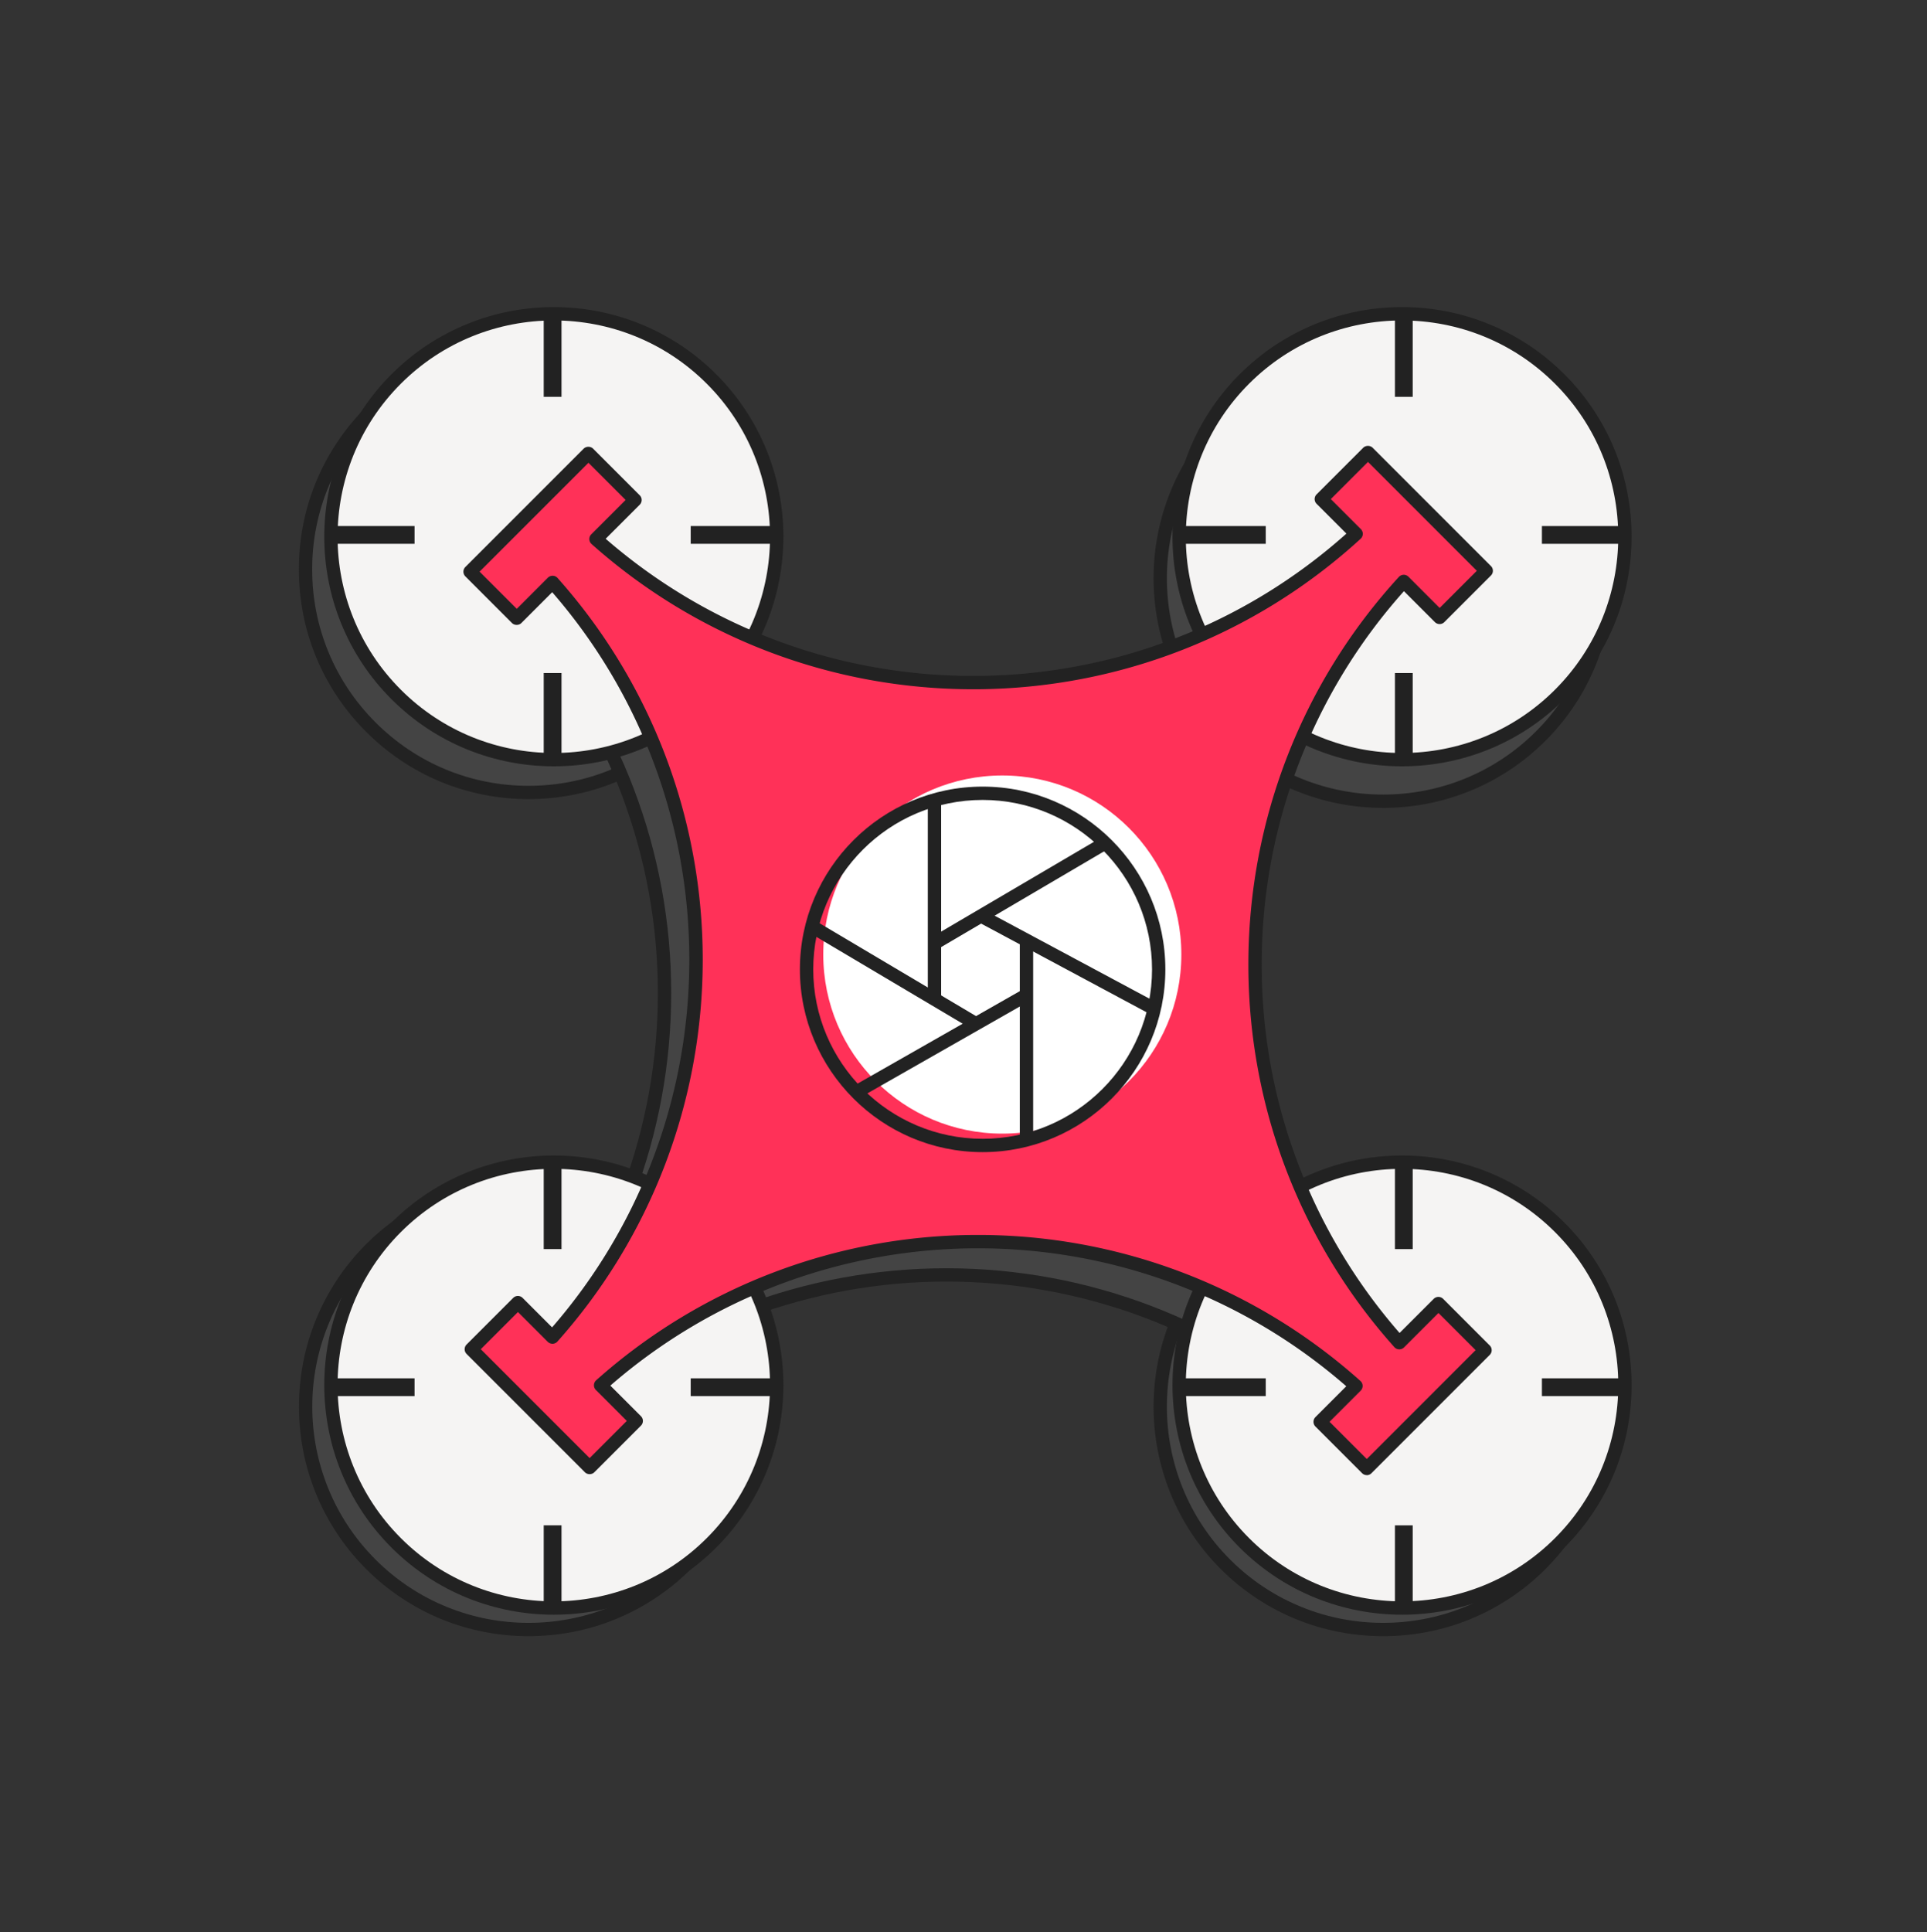 <svg xmlns="http://www.w3.org/2000/svg" width="400" height="401" fill="none" viewBox="0 0 400 401"><rect x="0" y="0" width="400" height="401" fill="#333333" stroke="none"/><path fill="#444" d="M287.105 166.305c25.565 0 46.29-20.725 46.29-46.29 0-25.566-20.725-46.29-46.29-46.29-25.565 0-46.29 20.724-46.29 46.29 0 25.565 20.725 46.29 46.29 46.29Z"/><path fill="#222" d="M287.105 167.67c-12.21 0-24.415-4.645-33.71-13.94-18.585-18.59-18.585-48.835 0-67.42 18.59-18.585 48.835-18.585 67.42 0 18.585 18.59 18.585 48.835 0 67.42-9.295 9.295-21.505 13.94-33.71 13.94Zm0-92.535c-11.5 0-23 4.375-31.755 13.13-17.51 17.51-17.51 46 0 63.505 17.505 17.51 45.995 17.51 63.505 0 17.505-17.51 17.505-46 0-63.505-8.755-8.755-20.255-13.13-31.755-13.13h.005Z"/><path fill="#444" d="M109.71 164.46c25.565 0 46.29-20.725 46.29-46.29 0-25.565-20.725-46.29-46.29-46.29-25.565 0-46.29 20.725-46.29 46.29 0 25.565 20.725 46.29 46.29 46.29Z"/><path fill="#222" d="M109.71 165.845c-12.735 0-24.705-4.96-33.71-13.965-9.005-9.005-13.965-20.975-13.965-33.71S66.995 93.465 76 84.46c9.005-9.005 20.975-13.965 33.71-13.965s24.705 4.96 33.71 13.965c9.005 9.005 13.965 20.975 13.965 33.71s-4.96 24.705-13.965 33.71c-9.005 9.005-20.975 13.965-33.71 13.965Zm0-92.58c-11.995 0-23.27 4.67-31.755 13.155-8.48 8.48-13.155 19.76-13.155 31.755 0 11.995 4.67 23.27 13.155 31.755 8.48 8.48 19.76 13.155 31.755 13.155 11.995 0 23.27-4.67 31.755-13.155 8.48-8.48 13.155-19.76 13.155-31.755 0-11.995-4.67-23.27-13.155-31.755-8.48-8.48-19.76-13.155-31.755-13.155Z"/><path fill="#444" d="M287.105 338.211c25.565 0 46.29-20.725 46.29-46.29 0-25.565-20.725-46.29-46.29-46.29-25.565 0-46.29 20.725-46.29 46.29 0 25.565 20.725 46.29 46.29 46.29Z"/><path fill="#222" d="M287.105 339.57c-12.21 0-24.415-4.645-33.71-13.94-18.585-18.59-18.585-48.835 0-67.42 18.59-18.585 48.835-18.585 67.42 0 18.585 18.59 18.585 48.835 0 67.42-9.295 9.295-21.505 13.94-33.71 13.94Zm0-92.535c-11.5 0-23 4.375-31.755 13.13-17.51 17.51-17.51 46 0 63.505 17.505 17.51 45.995 17.51 63.505 0 17.505-17.51 17.505-46 0-63.505-8.755-8.755-20.255-13.13-31.755-13.13h.005Z"/><path fill="#444" d="M109.71 338.21c25.565 0 46.29-20.725 46.29-46.29 0-25.565-20.725-46.29-46.29-46.29-25.565 0-46.29 20.725-46.29 46.29 0 25.565 20.725 46.29 46.29 46.29Z"/><path fill="#222" d="M109.71 339.57c-12.21 0-24.415-4.645-33.71-13.94-18.59-18.59-18.59-48.835 0-67.42 18.59-18.59 48.835-18.59 67.42 0 18.59 18.59 18.59 48.835 0 67.42-9.295 9.295-21.5 13.94-33.71 13.94Zm0-92.535c-11.5 0-23 4.375-31.755 13.13-17.51 17.51-17.51 46 0 63.505 17.51 17.51 46 17.51 63.505 0 17.51-17.51 17.51-46 0-63.505-8.755-8.755-20.255-13.13-31.755-13.13h.005Z"/><path fill="#444" d="M283.915 285.554c-40.235-44.955-39.93-113.38.92-157.98l7.455 7.455 9.675-9.675-24.555-24.555-9.675 9.675 7.215 7.215c-44.535 40.79-112.815 41.16-157.79 1.08l8.11-8.11-9.675-9.675-24.555 24.555 9.675 9.675 7.435-7.435c39.72 44.56 39.705 112.065-.025 156.62l-7.16-7.155-9.675 9.675 24.555 24.555 9.675-9.675-7.395-7.395c44.63-39.8 112.225-39.755 156.8.135l-7.445 7.445 9.675 9.675 24.555-24.555-9.675-9.675-8.125 8.125h.005Z"/><path fill="#222" d="m277.16 313.614-11.63-11.63 7.38-7.38c-21.145-18.45-48.205-28.61-76.36-28.63h-.095c-28.12 0-55.15 10.105-76.305 28.495l7.33 7.33-11.63 11.63-26.51-26.51 11.63-11.63 7.095 7.095c18.375-21.14 28.48-48.17 28.485-76.285.005-28.12-10.09-55.15-28.46-76.29l-7.37 7.37-11.63-11.63 26.51-26.51 11.63 11.63-8.045 8.045c21.16 18.385 48.16 28.47 76.275 28.47h.75c28.415-.18 55.605-10.66 76.73-29.535l-7.165-7.165 11.63-11.63 26.51 26.51-11.63 11.63-7.405-7.405c-18.9 21.16-29.38 48.395-29.53 76.855-.155 28.436 10 55.755 28.625 77.095l8.06-8.06 11.63 11.63-26.51 26.51.005-.005Zm-7.715-11.63 7.715 7.715 22.595-22.595-7.715-7.715-8.18 8.18-.975-1.09c-19.7-22.01-30.46-50.44-30.3-80.055.16-29.635 11.25-57.97 31.23-79.785l.975-1.065 7.5 7.5 7.715-7.715-22.595-22.595-7.715 7.715 7.26 7.26-1.065.975c-21.78 19.95-50.07 31.04-79.655 31.23h-.77c-29.285 0-57.39-10.685-79.215-30.14l-1.095-.975 8.165-8.165-7.715-7.715-22.595 22.595 7.715 7.715 7.495-7.495.975 1.095c19.435 21.805 30.135 49.945 30.13 79.235-.005 29.29-10.715 57.426-30.16 79.23l-.975 1.095-7.215-7.215-7.715 7.715 22.595 22.595 7.715-7.715-7.455-7.45 1.095-.975c21.815-19.455 49.955-30.165 79.245-30.165h.095c29.33.025 57.495 10.785 79.305 30.305l1.09.975-7.5 7.5v-.005Z"/><path fill="#F5F4F3" d="M291.03 157.68c25.565 0 46.29-20.725 46.29-46.29 0-25.566-20.725-46.29-46.29-46.29-25.565 0-46.29 20.724-46.29 46.29 0 25.565 20.725 46.29 46.29 46.29Z"/><path fill="#222" d="M291.03 159.04c-12.21 0-24.415-4.645-33.71-13.94-18.59-18.59-18.59-48.835 0-67.42 18.59-18.59 48.835-18.59 67.42 0 18.59 18.59 18.59 48.835 0 67.42-9.295 9.295-21.5 13.94-33.71 13.94Zm0-92.535c-11.5 0-23 4.375-31.755 13.13-17.51 17.51-17.51 46 0 63.505 17.51 17.51 46 17.51 63.505 0 17.51-17.51 17.51-46 0-63.505-8.755-8.755-20.255-13.13-31.755-13.13h.005Z"/><path fill="#F5F4F3" d="M114.96 333.75c25.565 0 46.29-20.725 46.29-46.29 0-25.565-20.725-46.29-46.29-46.29-25.565 0-46.29 20.725-46.29 46.29 0 25.565 20.725 46.29 46.29 46.29Z"/><path fill="#222" d="M114.96 335.11c-12.21 0-24.415-4.645-33.71-13.94-18.59-18.59-18.59-48.835 0-67.42 18.59-18.59 48.835-18.59 67.42 0 18.59 18.59 18.59 48.835 0 67.42-9.295 9.295-21.5 13.94-33.71 13.94Zm0-92.535c-11.5 0-23 4.375-31.755 13.13-17.51 17.51-17.51 46 0 63.505 17.51 17.51 46 17.51 63.505 0 17.51-17.51 17.51-46 0-63.505-8.755-8.755-20.255-13.13-31.755-13.13h.005Z"/><path fill="#F5F4F3" d="M291.03 333.75c25.565 0 46.29-20.725 46.29-46.29 0-25.565-20.725-46.29-46.29-46.29-25.565 0-46.29 20.725-46.29 46.29 0 25.565 20.725 46.29 46.29 46.29Z"/><path fill="#222" d="M291.03 335.11c-12.21 0-24.415-4.645-33.71-13.94-18.585-18.59-18.585-48.835 0-67.42 18.59-18.59 48.835-18.59 67.425 0 18.59 18.59 18.59 48.835 0 67.42-9.295 9.295-21.505 13.94-33.71 13.94h-.005Zm0-92.535c-11.5 0-23 4.375-31.755 13.13-17.51 17.51-17.51 46 0 63.505 8.755 8.755 20.255 13.13 31.755 13.13s23-4.375 31.755-13.13c17.51-17.51 17.51-46 0-63.505-8.755-8.755-20.255-13.13-31.755-13.13Z"/><path fill="#F5F4F3" d="M114.96 157.68c25.565 0 46.29-20.725 46.29-46.29 0-25.566-20.725-46.29-46.29-46.29-25.565 0-46.29 20.724-46.29 46.29 0 25.565 20.725 46.29 46.29 46.29Z"/><path fill="#222" d="M114.96 159.04c-12.21 0-24.415-4.645-33.71-13.94-18.59-18.59-18.59-48.835 0-67.42 18.59-18.59 48.835-18.59 67.42 0 18.59 18.59 18.59 48.835 0 67.42-9.295 9.295-21.5 13.94-33.71 13.94Zm0-92.535c-11.5 0-23 4.375-31.755 13.13-17.51 17.51-17.51 46 0 63.505 17.51 17.51 46 17.51 63.505 0 17.51-17.51 17.51-46 0-63.505-8.755-8.755-20.255-13.13-31.755-13.13h.005ZM293.245 65.1h-3.69v17.255h3.69V65.1ZM293.245 139.68h-3.69v17.255h3.69V139.68ZM337.32 109.17h-17.255v3.69h17.255v-3.69ZM262.74 109.17h-17.255v3.69h17.255v-3.69ZM293.245 241.975h-3.69v17.255h3.69v-17.255ZM293.245 316.56h-3.69v17.255h3.69V316.56ZM337.32 286.05h-17.255v3.69h17.255v-3.69ZM262.74 286.05h-17.255v3.69h17.255v-3.69Z"/><path fill="#222" d="M116.555 65.1h-3.69v17.255h3.69V65.1ZM116.555 139.68h-3.69v17.255h3.69V139.68ZM160.63 109.17h-17.255v3.69h17.255v-3.69ZM86.05 109.17H68.795v3.69H86.05v-3.69ZM116.555 241.975h-3.69v17.255h3.69v-17.255ZM116.555 316.56h-3.69v17.255h3.69V316.56ZM160.63 286.05h-17.255v3.69h17.255v-3.69ZM86.05 286.05H68.795v3.69H86.05v-3.69Z"/><path fill="#FF3158" d="M290.47 278.654c-40.235-44.955-39.93-113.38.92-157.98l7.455 7.455 9.675-9.675-24.555-24.555-9.675 9.675 7.215 7.215c-44.535 40.79-112.815 41.16-157.79 1.08l8.11-8.11-9.675-9.675-24.555 24.555 9.675 9.675 7.435-7.435c39.72 44.56 39.705 112.065-.025 156.62l-7.16-7.155-9.675 9.675 24.555 24.555 9.675-9.675-7.395-7.395c44.63-39.8 112.225-39.755 156.8.135l-7.445 7.445 9.675 9.675 24.555-24.555-9.675-9.675-8.125 8.125h.005Z"/><path fill="#222" d="M283.71 306.139c-.355 0-.71-.135-.98-.405l-9.675-9.675a1.38 1.38 0 0 1-.405-.98c0-.37.145-.72.405-.98l6.4-6.4c-21.145-18.45-48.205-28.61-76.36-28.63H203c-28.12 0-55.15 10.105-76.305 28.495l6.35 6.35c.26.26.405.61.405.98s-.145.72-.405.98l-9.675 9.675c-.52.52-1.44.52-1.96 0l-24.555-24.555a1.388 1.388 0 0 1 0-1.96l9.67-9.67c.54-.54 1.415-.54 1.96 0l6.115 6.115c18.375-21.14 28.48-48.17 28.485-76.285.005-28.12-10.09-55.15-28.46-76.29l-6.395 6.395c-.52.52-1.44.52-1.96 0l-9.67-9.675a1.382 1.382 0 0 1 0-1.955l24.555-24.555c.52-.52 1.44-.52 1.96 0l9.675 9.675c.54.54.54 1.415 0 1.96l-7.065 7.065c21.35 18.55 48.64 28.655 77.025 28.465 28.415-.18 55.605-10.66 76.73-29.535l-6.185-6.185a1.388 1.388 0 0 1 0-1.96l9.675-9.675c.52-.52 1.44-.52 1.96 0l24.555 24.555c.54.54.54 1.415 0 1.96l-9.675 9.675c-.54.54-1.415.54-1.96 0l-6.425-6.425c-18.9 21.16-29.375 48.395-29.53 76.855-.155 28.435 10 55.755 28.625 77.095l7.085-7.08c.54-.54 1.415-.54 1.96 0l9.67 9.675c.54.54.54 1.415 0 1.96l-24.555 24.555c-.27.27-.625.405-.98.405l.01-.015Zm-7.715-11.055 7.715 7.715 22.595-22.595-7.715-7.715-7.145 7.145a1.383 1.383 0 0 1-2.01-.055c-19.7-22.01-30.46-50.44-30.3-80.055.16-29.635 11.25-57.97 31.23-79.785.255-.28.615-.44.99-.45.385-.015.74.14 1.01.405l6.475 6.48 7.715-7.715-22.595-22.595-7.715 7.715 6.235 6.235a1.38 1.38 0 0 1-.045 2c-21.78 19.95-50.07 31.04-79.655 31.23h-.77c-29.285 0-57.39-10.685-79.215-30.14a1.407 1.407 0 0 1-.465-.995c-.01-.38.135-.75.405-1.02l7.13-7.13-7.715-7.715-22.595 22.595 7.715 7.715 6.455-6.46c.27-.27.645-.4 1.02-.405.38.01.74.18.995.465 19.435 21.805 30.135 49.945 30.13 79.235-.005 29.29-10.715 57.425-30.16 79.23-.255.285-.615.45-.995.46a1.44 1.44 0 0 1-1.02-.405l-6.18-6.18-7.715 7.715 22.595 22.595 7.715-7.715-6.415-6.415a1.391 1.391 0 0 1 .055-2.015c21.815-19.455 49.955-30.165 79.245-30.165h.095c29.33.025 57.49 10.785 79.3 30.305a1.383 1.383 0 0 1 .055 2.01l-6.465 6.465.015.01Z"/><path fill="#fff" d="M208.055 235.269c20.526 0 37.165-16.639 37.165-37.165 0-20.525-16.639-37.165-37.165-37.165s-37.165 16.64-37.165 37.165c0 20.526 16.639 37.165 37.165 37.165Z"/><path fill="#222" d="M203.97 239.11c-20.915 0-37.93-17.015-37.93-37.93s17.015-37.93 37.93-37.93 37.93 17.015 37.93 37.93-17.015 37.93-37.93 37.93Zm0-73.095c-19.39 0-35.16 15.775-35.16 35.165s15.775 35.16 35.16 35.16c19.385 0 35.165-15.775 35.165-35.16 0-19.385-15.775-35.165-35.165-35.165Z"/><path fill="#222" d="M214.46 195.16h-2.77v40.725h2.77V195.16Z"/><path fill="#222" d="m204.619 189.051-1.309 2.441 36.547 19.588 1.309-2.441-36.547-19.588ZM195.36 165.835h-2.77v41.945h2.77v-41.945Z"/><path fill="#222" d="m228.719 173.742-34.762 20.428 1.403 2.388 34.762-20.427-1.403-2.389ZM169.224 191.075l-1.413 2.382 34.663 20.565 1.414-2.382-34.664-20.565Z"/><path fill="#222" d="m212.986 204.957-36.281 20.678 1.371 2.406 36.281-20.677-1.371-2.407Z"/></svg>